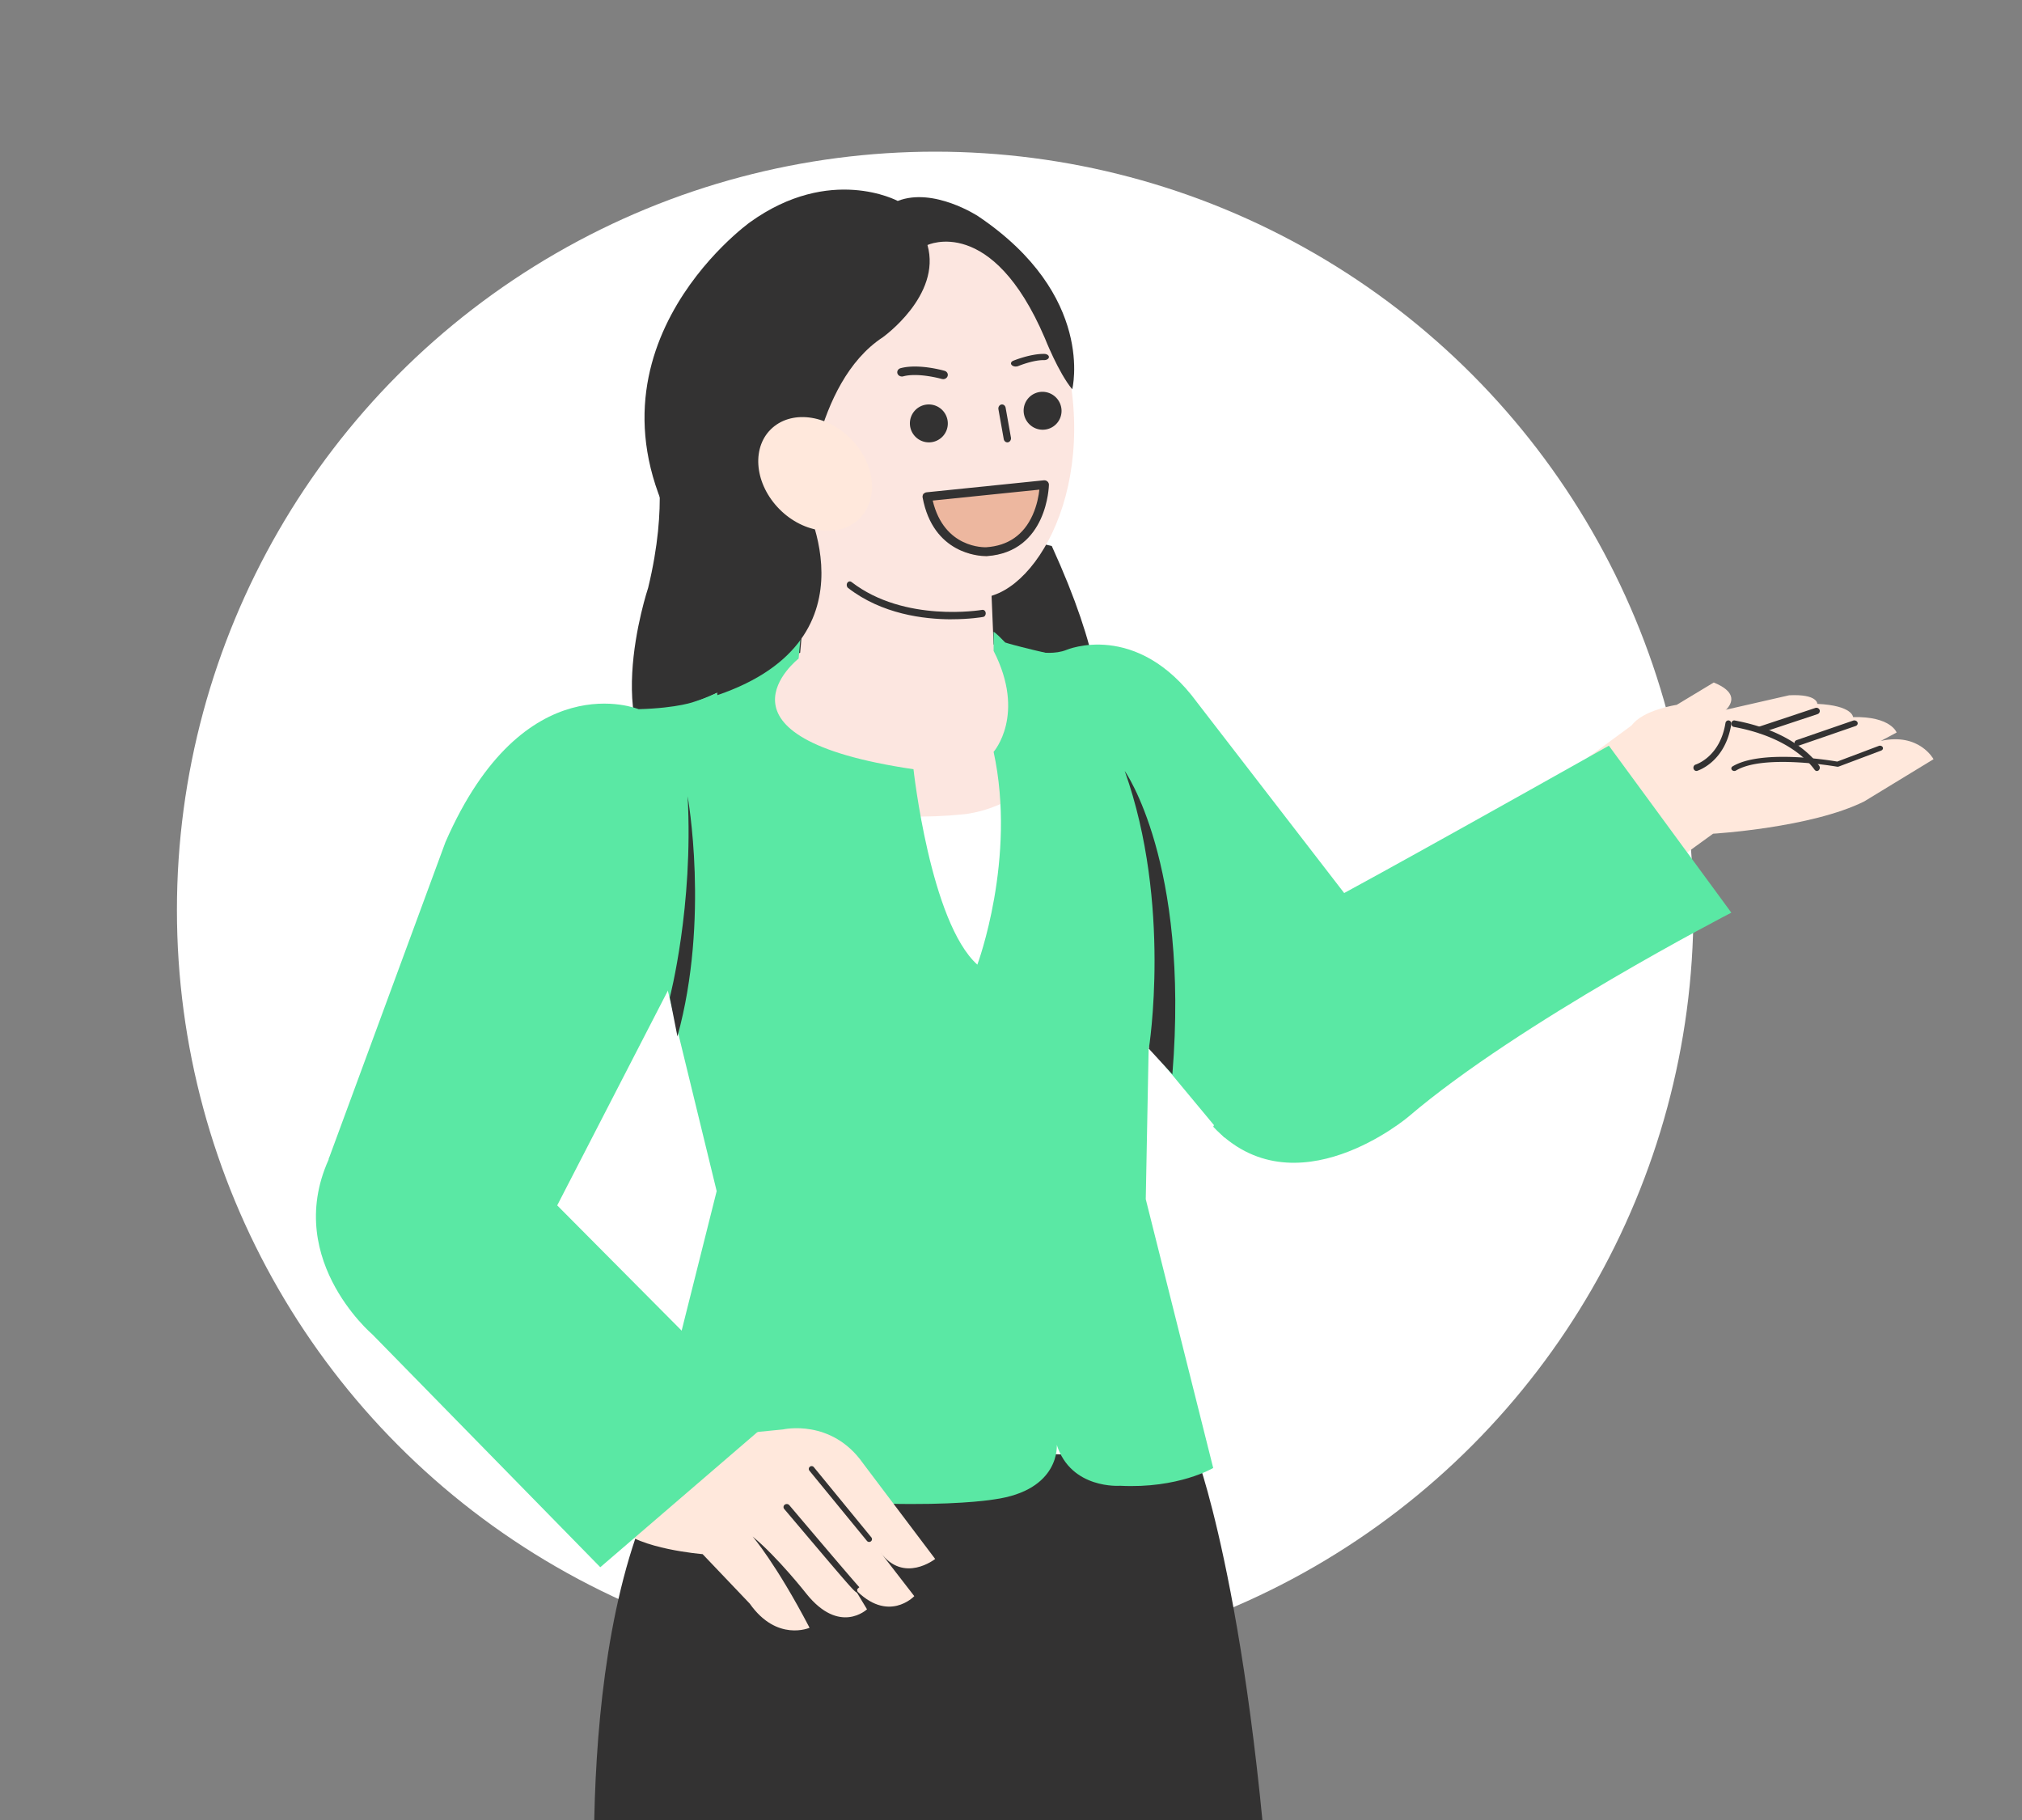 <svg width="480" height="432" viewBox="0 0 480 432" fill="none" xmlns="http://www.w3.org/2000/svg">
    <rect x="0" y="0" width="480" height="432" fill="#808080" stroke="none"/>
    <g clip-path="url(#gndqgb5c3a)">
        <circle cx="222" cy="216" r="180" fill="#fff"/>
        <path d="M155.65 108s3.101 11.384-1.788 31.533c0 0-12.849 38.368 8.326 46.467l91.207-2.716s19.368-3.04-3.713-53.683L155.65 108zM142.714 480H303c-4.115-94.077-18.667-133.605-18.667-133.605L162.361 342c-27.887 37.819-20.466 122.394-20.466 122.394l.819 15.596v.01z" fill="#333232"/>
        <path d="m193.75 112.569-3.8 42.354L144 177.104 227.43 276 261 157.94l-25.13-4.956L234.12 111l-40.37 1.569z" fill="#FCE6E0"/>
        <path d="M248.234 70.706c15.57 35.788 1.208 65.973-12.364 70.553-25.752 8.689-49.233-3.774-62.25-30.411-13.017-26.637-2.241-45.263 20.179-56.891 16.592-8.61 42.149-11.49 54.435 16.749z" fill="#FCE6E0"/>
        <path d="M191.433 120.469s1.527-29.505 18.124-40.408c0 0 13.992-9.928 10.614-21.898 0 0 15.284-7.308 27.866 22.097 0 0 3.231 8.235 6.501 12.138 0 0 5.62-22.275-22.353-41.085 0 0-10.555-6.941-19.074-3.615 0 0-16.009-8.663-35.082 5.058 0 0-45.207 32.313-14.11 79.244l24.714-10.356 2.81-1.175h-.01z" fill="#333232"/>
        <path d="M223.877 89.99c-.111 0-.223-.018-.335-.045-.051-.019-5.538-1.568-9.115-.618-.589.157-1.209-.148-1.382-.682-.172-.535.163-1.097.752-1.254 4.238-1.134 10.172.553 10.426.627.589.166.914.737.721 1.272-.152.433-.589.71-1.067.71v-.01zM241.136 87c-.37 0-.74-.121-.956-.343-.339-.343-.185-.8.339-1.022.165-.067 4.092-1.681 7.381-1.634.627.013 1.11.35 1.1.753-.01.404-.545.746-1.151.72h-.114c-2.6 0-5.961 1.391-5.992 1.405-.185.08-.401.114-.607.114V87zM239.134 105c-.404 0-.769-.317-.856-.774l-1.261-7.072c-.095-.52.214-1.03.682-1.135.468-.106.928.238 1.023.757l1.261 7.072c.095.519-.214 1.029-.682 1.134-.056.009-.111.018-.167.018zM225 100.447a4.486 4.486 0 0 1-4.434 4.553c-2.481.032-4.529-1.967-4.566-4.447A4.486 4.486 0 0 1 220.434 96a4.52 4.52 0 0 1 4.566 4.447zM251.999 97.452a4.471 4.471 0 0 1-4.42 4.548c-2.48.032-4.526-1.965-4.578-4.452a4.47 4.47 0 0 1 4.42-4.548 4.548 4.548 0 0 1 4.578 4.452z" fill="#333232"/>
        <path d="M219.009 117.227c-.003-.004-.001-.01.004-.011l28.871-3.096c.594-.064 1.103.404 1.051 1-.334 3.793-2.367 15.974-14.705 16.875h-.011c-.181.01-12.489.58-15.208-14.764l-.002-.004z" fill="#EDB79F"/>
        <path d="M234.078 132c-1.629 0-12.564-.517-15.062-13.923-.05-.287.02-.584.2-.814.18-.229.459-.383.759-.411l27.816-2.844c.309-.039.619.067.849.268.23.201.36.488.36.785 0 .163-.31 15.953-14.722 16.939h-.2zm-12.664-13.185c2.709 11.414 12.314 11.098 12.734 11.078 5.167-.354 8.875-2.93 10.994-7.66 1.049-2.346 1.449-4.663 1.589-6.013l-25.317 2.595zM225.939 147c-6.673 0-16.606-1.237-24.609-7.436-.34-.257-.43-.794-.21-1.179.22-.397.68-.502 1.01-.245 12.595 9.747 30.841 6.654 31.031 6.619.401-.07.771.245.831.712.06.467-.21.899-.611.969-.3.058-3.221.548-7.442.548V147z" fill="#333232"/>
        <path d="M183 180.128s7.788 16.907 45.823 13.151c0 0 15.744-1.489 18.234-13.279 0 0 8.799 57.127-11.052 84 0 0-34.672-20.534-53.005-83.872z" fill="#fff"/>
        <path d="m152.958 351.133 17.172-68.41L144 175.497l32.052-13.488c5.763-3.473 9.89-7.657 9.89-7.657 2.936-4.729 4.176-3.968 4.176-3.968l-.535 5.936s-23.987 18.718 27.27 26.266c0 0 3.968 36.317 15.158 46.388 0 0 9.384-25.148 3.859-50.513 0 0 7.777-8.788 0-23.964v-4.499s.05-.306 2.768 2.513c0 0 3.303 1.168 20.862 4.987l13.987 48.871-1.498 78.273 16.011 63.8s-8.263 4.937-22.112 4.224c0 0-11.626.901-15.019-9.705 0 0 .913 10.774-14.86 12.94 0 0-25.415 4.522-83.071-4.798l.02.03z" fill="#5AE8A4"/>
        <path d="M247.197 154.851s3.298.483 5.943-.581c0 0 16.663-7.16 31.084 12.519L330 226.111 290.62 270 246 216.282l1.197-61.431z" fill="#5AE8A4"/>
        <path d="m170.912 340.772 15.004-1.483s11.467-2.646 18.984 8.083L222 370.04s-7.477 5.926-12.979-1.552l8.021 10.377s-6.267 6.658-14.198-1.806l2.973 4.93s-6.499 6.179-14.41-3.72c0 0-6.821-8.688-12.736-13.55 0 0 5.542 6.404 13.512 21.653 0 0-7.749 3.427-14.198-5.73L166.8 368.898s-15.205-1.221-19.8-6.18l23.922-21.946h-.01z" fill="#FFE8DC"/>
        <path d="M203.475 378c-.535 0-1.322-.919-17.309-19.825a.695.695 0 0 1 .126-1.018.8.8 0 0 1 1.081.118c6.351 7.511 16.018 18.887 16.627 19.46l-.514.484.084.771h-.084l-.011.01zM206.326 366a.682.682 0 0 1-.524-.246l-13.653-16.665a.66.66 0 0 1 .102-.937.67.67 0 0 1 .947.1l13.653 16.665a.66.66 0 0 1-.102.937.675.675 0 0 1-.423.146z" fill="#333232"/>
        <path d="M165 166.502s-3.866 1.561-13.397 1.831c0 0-27.176-11.176-45.849 31.535L78 275.165l53.303 12.836L168 216.796 169.5 165l-4.5 1.502z" fill="#5AE8A4"/>
        <path d="m407.094 169.061 17.627-4.027c6.81-.342 6.691 2.039 6.691 2.039 8.4.391 8.49 3.144 8.49 3.144 8.938-.231 10.339 3.646 10.339 3.646l-3.768 2.009c9.117-2.039 12.527 4.329 12.527 4.329l-16.434 10.014c-12.626 6.298-35.899 7.675-35.899 7.675L394.081 207 372 183.465l15.459-11.37s4.882-4.169 19.625-3.024l.01-.01z" fill="#FFE8DC"/>
        <path d="M405.908 171.167s10.818-5.109.919-9.167l-8.8 5.307s-8.185 1.193-10.761 4.997c-2.577 3.804 14.436 4.696 14.436 4.696" fill="#FFE8DC"/>
        <path d="M411.712 183a.776.776 0 0 1-.582-.254c-.222-.27-.155-.647.165-.835 6.737-4.046 22.652-1.515 24.843-1.139l9.858-3.718c.358-.139.775 0 .94.303.165.303 0 .655-.359.795l-10.061 3.792a.872.872 0 0 1-.436.04c-.175-.032-17.379-3.046-23.961.901a.82.82 0 0 1-.407.115zM426.804 177c-.318 0-.614-.16-.746-.434-.165-.358.033-.754.45-.896l13.391-4.62c.406-.142.878.028 1.043.386.165.359-.033.755-.45.896l-13.391 4.621a.81.81 0 0 1-.297.047zM417.798 174a.798.798 0 0 1-.755-.518.768.768 0 0 1 .493-.982l13.403-4.458c.416-.137.875.074 1.018.475a.769.769 0 0 1-.493.983l-13.403 4.458a.778.778 0 0 1-.263.042z" fill="#333232"/>
        <path d="M431.31 183h-.093c-.271-.042-.402-.223-.56-.435-1.672-2.268-6.873-7.769-19.086-10.027-.374-.064-.626-.466-.561-.89.056-.424.411-.71.785-.636 12.661 2.342 18.143 8.161 19.917 10.557l.065.085a.82.82 0 0 1 .215.678c-.047.392-.336.668-.673.668h-.009z" fill="#333232"/>
        <path d="M402.7 182.99c-.308 0-.587-.221-.674-.557-.105-.409.116-.829.481-.945.241-.073 5.818-1.91 7.097-9.857.068-.42.433-.693.818-.619.384.073.634.472.567.892-1.433 8.923-7.828 10.981-8.097 11.065a.612.612 0 0 1-.192.031v-.01z" fill="#333232"/>
        <path d="M132.081 285.918 183 337.166 142.503 372 88.42 316.762S66.01 297.758 79.109 273l52.962 12.928.01-.01zM315.029 214.173s12.125-6.379 66.9-37.173L411 216.634s-50.262 25.893-76.643 48.424c0 0-27.019 22.946-46.357 2.381l27.029-53.256v-.01z" fill="#5AE8A4"/>
        <path d="M159 236.773s5.653-21.646 4.232-47.773c0 0 5.284 29.135-2.417 57L159 236.773zM272.723 248.92S278.242 214.595 267 183c0 0 15.396 21.661 11.31 72l-5.587-6.071v-.009zM189.972 117.01s19.963 34.474-19.668 47.99L168 135.392 189.972 117v.01z" fill="#333232"/>
        <path d="M202.447 104.642c5.58 6.062 6.107 14.496 1.161 18.835-4.937 4.338-13.474 2.944-19.055-3.119-5.58-6.062-6.107-14.496-1.161-18.835 4.947-4.338 13.474-2.944 19.055 3.119z" fill="#FFE8DC"/>
    </g>
    <defs>
        <clipPath id="gndqgb5c3a">
            <path fill="#fff" d="M0 0h480v432H0z"/>
        </clipPath>
    </defs>
</svg>
